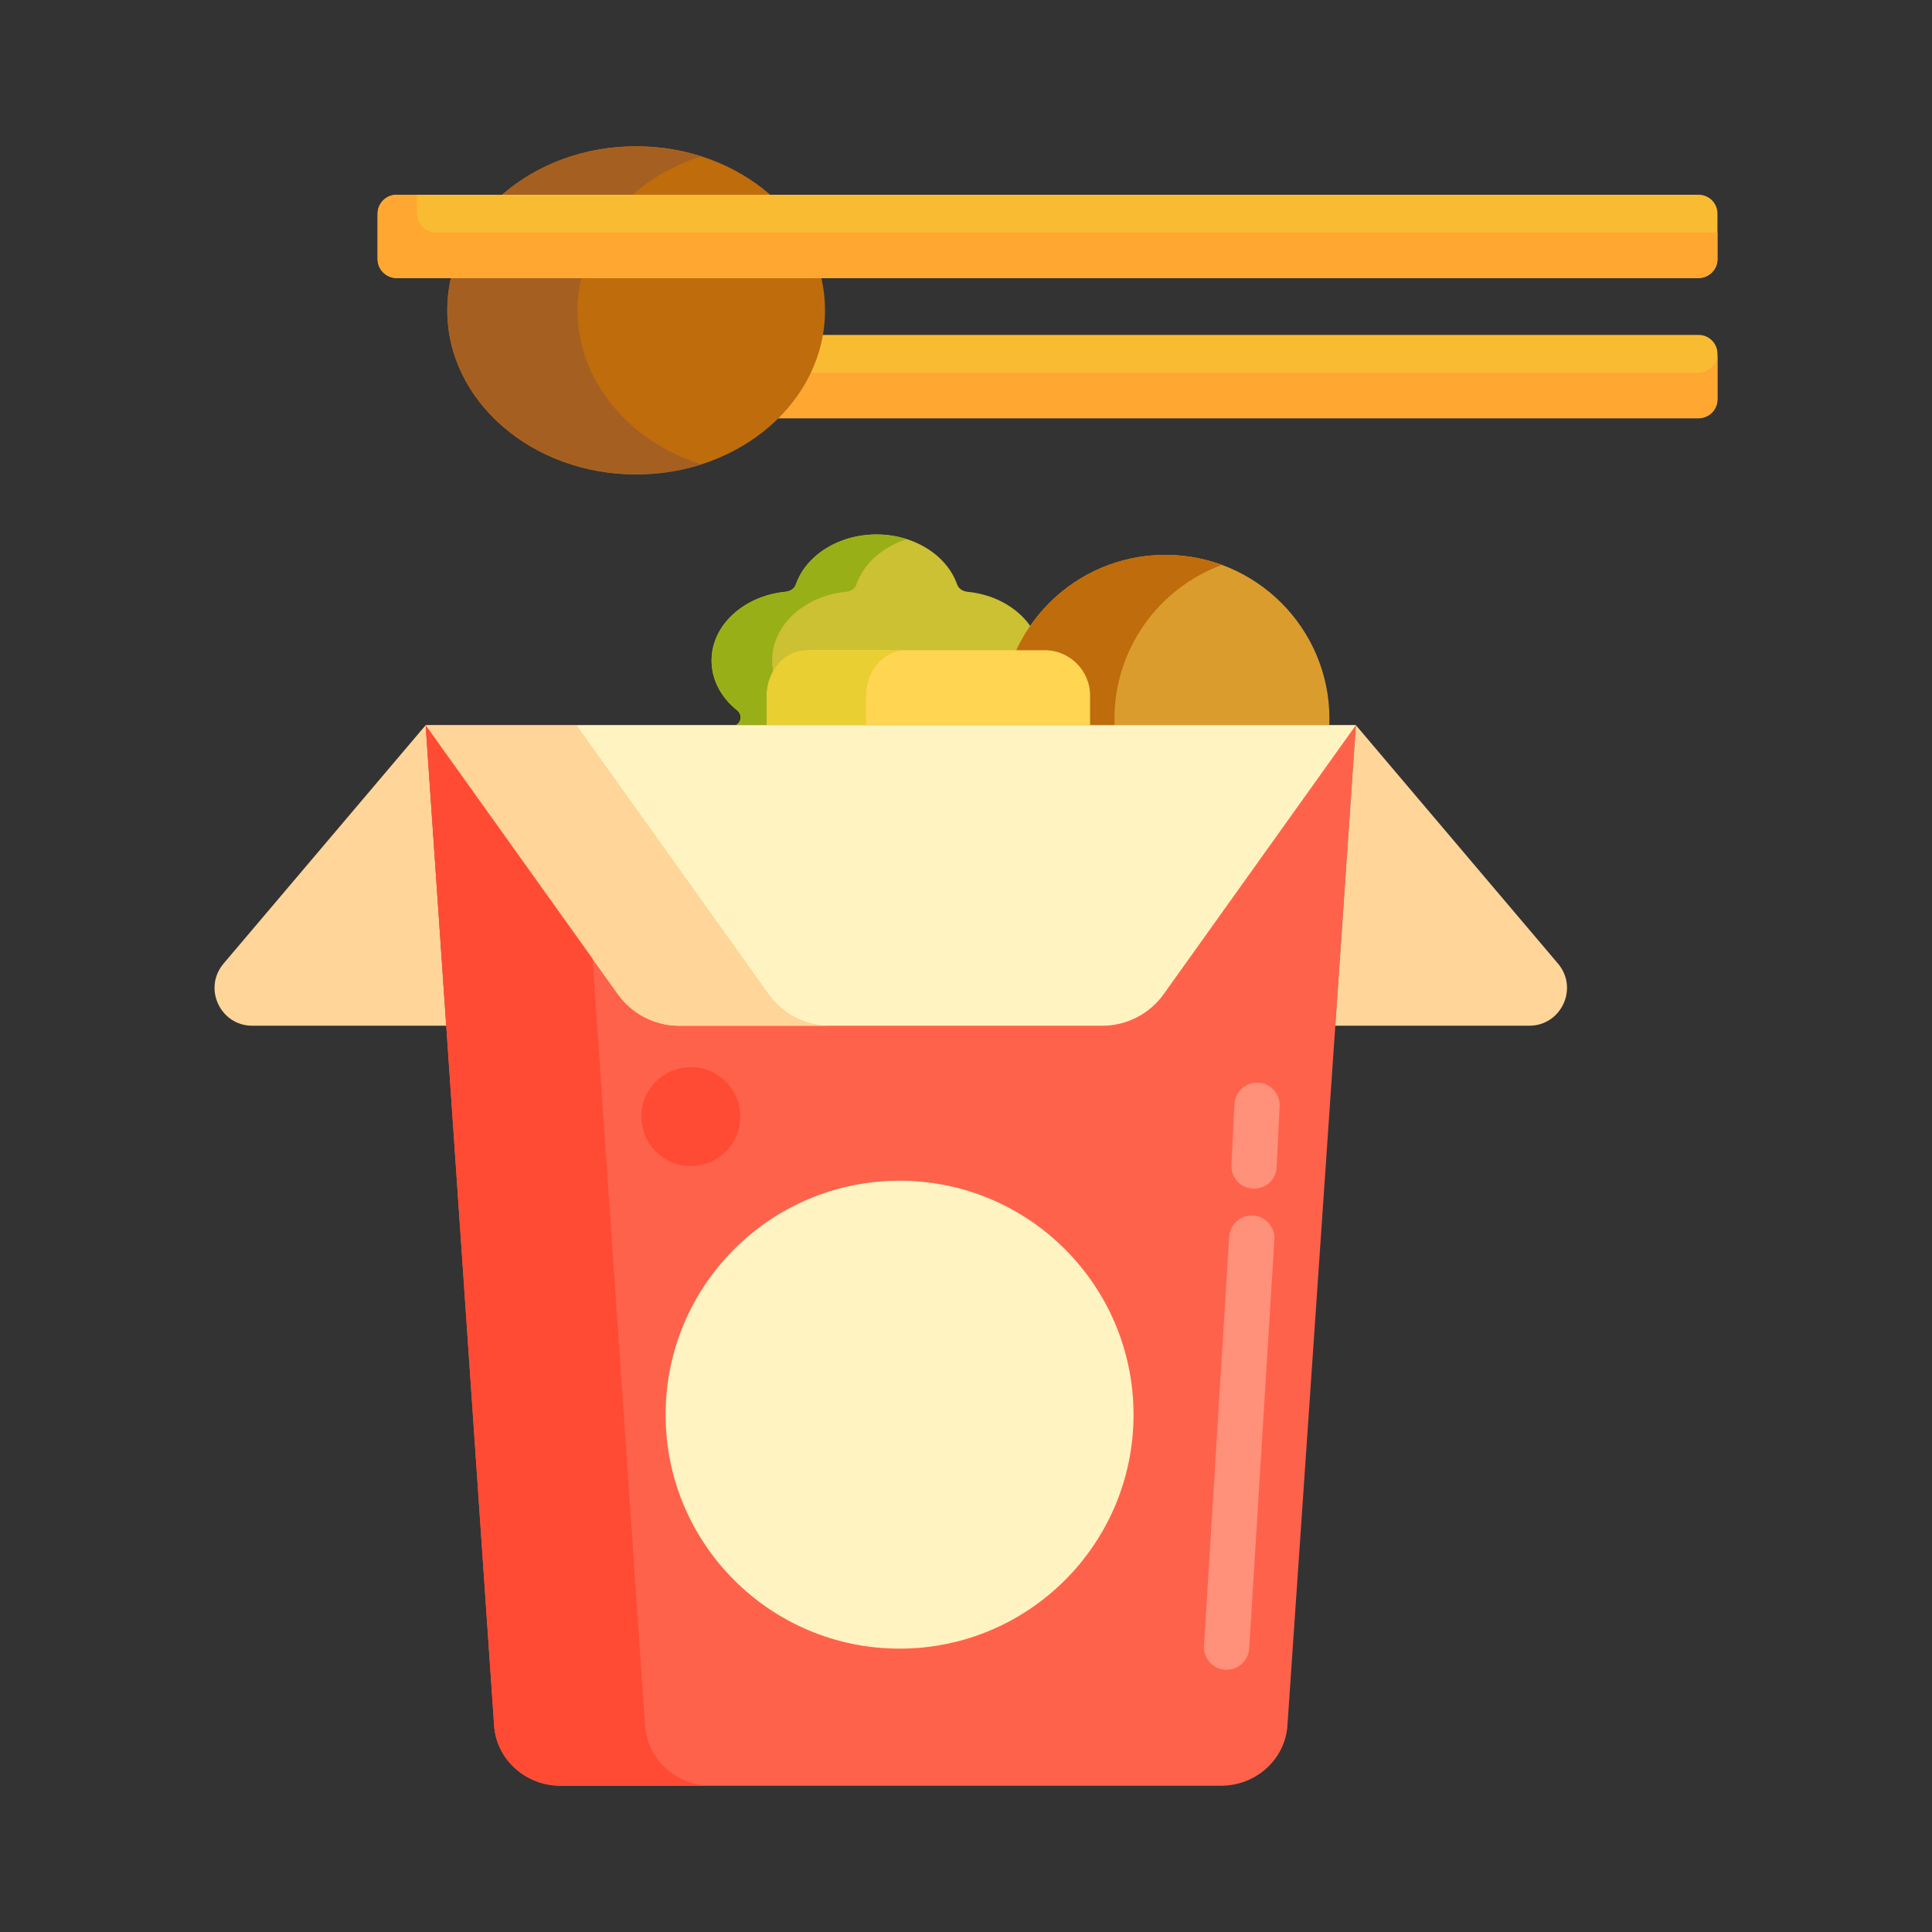 <?xml version="1.0" encoding="utf-8"?>
<!-- Generator: Adobe Illustrator 22.1.0, SVG Export Plug-In . SVG Version: 6.00 Build 0)  -->
<svg version="1.1" id="Layer_1" xmlns="http://www.w3.org/2000/svg" xmlns:xlink="http://www.w3.org/1999/xlink" x="0px" y="0px"
	 viewBox="0 0 512 512" style="enable-background:new 0 0 512 512;" xml:space="preserve">
<rect x="0" y="0" width="512" height="512" fill="#333333" stroke="none"/>
<style type="text/css">
	.st0{fill:#FFF9DC;}
	.st1{fill:#FFB74B;}
	.st2{fill:#FF624B;}
	.st3{fill:#FF9079;}
	.st4{fill:#FF4B34;}
	.st5{fill:#FFEACF;}
	.st6{fill:#FFA730;}
	.st7{fill:#FFD551;}
	.st8{fill:#FFF7CA;}
	.st9{fill:#E58D23;}
	.st10{fill:#BF6C0D;}
	.st11{fill:#FFD59A;}
	.st12{fill:#A56021;}
	.st13{fill:#EACF32;}
	.st14{fill:#CCC033;}
	.st15{fill:#FCE575;}
	.st16{fill:#AD9B18;}
	.st17{fill:#FFEEA4;}
	.st18{fill:#FFF4C1;}
	.st19{fill:#FFDF74;}
	.st20{fill:#FFC34C;}
	.st21{fill:#8C4C17;}
	.st22{fill:#F9BB32;}
	.st23{fill:#DB9C2E;}
	.st24{fill:#FCF9DE;}
	.st25{fill:#FFEA63;}
	.st26{fill:#99AF17;}
	.st27{fill:#FCDA4F;}
	.st28{fill:#FFECCD;}
	.st29{fill:#FFEDCB;}
	.st30{fill:#FFEBCD;}
	.st31{fill:#FFEBCE;}
	.st32{fill:#FFECCC;}
</style>
<g>
	<g>
		<g>
			<path class="st22" d="M450.146,110.843h-293.63V88.755h293.63c2.761,0,5,2.239,5,5v12.088
				C455.146,108.605,452.907,110.843,450.146,110.843z"/>
		</g>
		<g>
			<path class="st6" d="M449.929,98.795H156.516v12.048h293.413c2.881,0,5.217-2.247,5.217-5.02V93.775
				C455.146,96.548,452.81,98.795,449.929,98.795z"/>
		</g>
		<g>
			<g>
				<g>
					<ellipse class="st10" cx="168.586" cy="82.245" rx="50.051" ry="43.483"/>
				</g>
			</g>
			<g>
				<path class="st12" d="M153.066,82.245c0-18.743,13.651-34.716,32.785-40.825c-5.382-1.719-11.197-2.658-17.266-2.658
					c-27.642,0-50.051,19.469-50.051,43.483c0,24.016,22.409,43.483,50.051,43.483c6.068,0,11.884-0.939,17.266-2.657
					C166.717,116.961,153.066,100.988,153.066,82.245z"/>
			</g>
		</g>
		<g>
			<path class="st22" d="M450.146,73.695H105.074c-2.761,0-5-2.239-5-5V56.607c0-2.761,2.239-5,5-5h345.072c2.761,0,5,2.239,5,5
				v12.088C455.146,71.457,452.907,73.695,450.146,73.695z"/>
		</g>
		<g>
			<path class="st6" d="M115.724,61.647c-2.881,0-5.217-2.247-5.217-5.02v-5.02h-5.217c-2.881,0-5.217,2.248-5.217,5.02v12.048
				c0,2.773,2.336,5.02,5.217,5.02h344.638c2.881,0,5.217-2.247,5.217-5.02v-7.028H115.724z"/>
		</g>
	</g>
	<g>
		<g>
			<g>
				<path class="st14" d="M269.275,192.022c-1.312-1.056-1.312-2.775,0-3.831c4.141-3.334,6.714-7.987,6.714-13.138
					c0-9.395-8.552-17.137-19.583-18.225c-1.305-0.129-2.382-0.877-2.746-1.919c-2.675-7.663-11.231-13.27-21.379-13.27
					c-10.148,0-18.704,5.607-21.379,13.27c-0.364,1.042-1.44,1.791-2.746,1.919c-11.03,1.089-19.583,8.83-19.583,18.225
					c0,5.151,2.573,9.804,6.714,13.138c1.312,1.056,1.312,2.775,0,3.831c-4.141,3.334-6.714,7.987-6.714,13.138
					c0,10.141,9.963,18.362,22.253,18.362v8.034h42.909v-8.034c12.29,0,22.253-8.221,22.253-18.362
					C275.989,200.009,273.416,195.356,269.275,192.022z"/>
			</g>
			<g>
				<g>
					<path class="st15" d="M235.07,175.574c-0.038-0.851-1.174-1.528-2.562-1.528c-1.384,0-2.519,0.674-2.562,1.522l-2.683,52.225
						c-0.007,0.137,0.016,0.27,0.063,0.398c0.253,1.626,2.395,2.896,5.001,2.896c0.018,0,0.036-0.002,0.054-0.002
						c0.021,0,0.042,0.002,0.063,0.002c2.573,0,4.683-1.273,4.909-2.897c0.046-0.126,0.071-0.256,0.065-0.391L235.07,175.574z"/>
				</g>
			</g>
			<g>
				<path class="st26" d="M204.613,205.16c0-5.151,2.573-9.804,6.714-13.138c1.312-1.056,1.312-2.775,0-3.831
					c-4.141-3.334-6.714-7.987-6.714-13.138c0-9.395,8.552-17.137,19.583-18.225c1.305-0.129,2.382-0.877,2.746-1.919
					c1.93-5.528,6.92-9.985,13.36-12.04c-2.488-0.794-5.191-1.23-8.019-1.23c-10.148,0-18.704,5.607-21.379,13.27
					c-0.364,1.042-1.44,1.791-2.746,1.919c-11.03,1.089-19.583,8.831-19.583,18.225c0,5.151,2.573,9.804,6.714,13.138
					c1.312,1.056,1.312,2.775,0,3.831c-4.141,3.334-6.714,7.987-6.714,13.138c0,10.141,9.963,18.362,22.253,18.362v8.034h16.038
					v-8.034C214.576,223.522,204.613,215.301,204.613,205.16z"/>
			</g>
			<g>
				<path class="st27" d="M230.934,228.19c-0.047-0.128-0.07-0.261-0.063-0.398l2.683-52.225c0.021-0.418,0.308-0.793,0.758-1.066
					c-0.464-0.282-1.101-0.456-1.804-0.456c-1.384,0-2.519,0.674-2.562,1.522l-2.683,52.225c-0.007,0.137,0.016,0.27,0.063,0.398
					c0.253,1.626,2.395,2.896,5.001,2.896c0.018,0,0.036-0.002,0.054-0.002c0.021,0,0.042,0.002,0.063,0.002
					c0.611,0,1.194-0.074,1.733-0.205C232.419,230.461,231.127,229.43,230.934,228.19z"/>
			</g>
		</g>
		<g>
			<g>
				<g>
					<circle class="st23" cx="308.831" cy="190.526" r="43.483"/>
				</g>
			</g>
			<g>
				<path class="st10" d="M295.348,190.526c0-18.743,11.859-34.716,28.483-40.825c-4.676-1.719-9.728-2.658-15-2.658
					c-24.015,0-43.483,19.469-43.483,43.483c0,24.016,19.468,43.483,43.483,43.483c5.272,0,10.324-0.939,15-2.657
					C307.207,225.242,295.348,209.269,295.348,190.526z"/>
			</g>
		</g>
		<g>
			<g>
				<path class="st7" d="M276.884,245.338h-61.667c-6.6,0-12-5.4-12-12v-49.02c0-6.6,5.4-12,12-12h61.667c6.6,0,12,5.4,12,12v49.02
					C288.884,239.938,283.484,245.338,276.884,245.338z"/>
			</g>
			<g>
				<path class="st13" d="M229.531,233.337v-49.021c0-6.6,4.736-12,10.525-12h-26.314c-5.789,0-10.525,5.4-10.525,12v49.021
					c0,6.601,4.736,12,10.525,12h26.314C234.268,245.337,229.531,239.938,229.531,233.337z"/>
			</g>
		</g>
		<g>
			<path class="st2" d="M323.553,473.238H148.575c-9.303,0-17.012-6.972-17.626-15.942l-18.144-265.12h246.517l-18.144,265.12
				C340.565,466.266,332.856,473.238,323.553,473.238z"/>
		</g>
		<g>
			<path class="st18" d="M292.114,271.829h-112.1c-6.458,0-12.518-3.118-16.272-8.372l-50.936-71.281h246.517l-50.936,71.281
				C304.632,268.712,298.572,271.829,292.114,271.829z"/>
		</g>
		<g>
			<path class="st11" d="M112.805,192.176l-53.56,63.187c-5.508,6.498-0.889,16.466,7.628,16.466h51.383L112.805,192.176z"/>
		</g>
		<g>
			<path class="st11" d="M359.323,192.176l53.56,63.187c5.508,6.498,0.889,16.466-7.628,16.466h-51.383L359.323,192.176z"/>
		</g>
		<g>
			<circle class="st18" cx="238.397" cy="374.905" r="62"/>
		</g>
		<g>
			<path class="st4" d="M170.949,457.296l-18.144-265.119h-40l18.144,265.119c0.614,8.971,8.323,15.942,17.626,15.942h40
				C179.271,473.238,171.563,466.266,170.949,457.296z"/>
		</g>
		<g>
			<path class="st11" d="M203.742,263.458l-50.936-71.281h-40l50.936,71.281c3.755,5.254,9.815,8.372,16.272,8.372h40
				C213.556,271.83,207.496,268.712,203.742,263.458z"/>
		</g>
		<g>
			<g>
				<circle class="st4" cx="183.063" cy="295.905" r="13.118"/>
			</g>
		</g>
		<g>
			<path class="st3" d="M325.069,442.504c-0.124,0-0.249-0.003-0.374-0.011c-3.308-0.204-5.824-3.05-5.62-6.357l6.667-108.38
				c0.203-3.307,3.065-5.82,6.356-5.621c3.308,0.204,5.824,3.05,5.62,6.357l-6.667,108.38
				C330.856,440.055,328.215,442.504,325.069,442.504z"/>
		</g>
		<g>
			<path class="st3" d="M332.339,315.017c-0.1,0-0.199-0.002-0.3-0.007c-3.31-0.163-5.86-2.978-5.698-6.288l0.793-16.103
				c0.163-3.31,2.987-5.848,6.288-5.698c3.31,0.163,5.86,2.978,5.698,6.288l-0.793,16.103
				C338.169,312.521,335.517,315.017,332.339,315.017z"/>
		</g>
	</g>
</g>
</svg>
